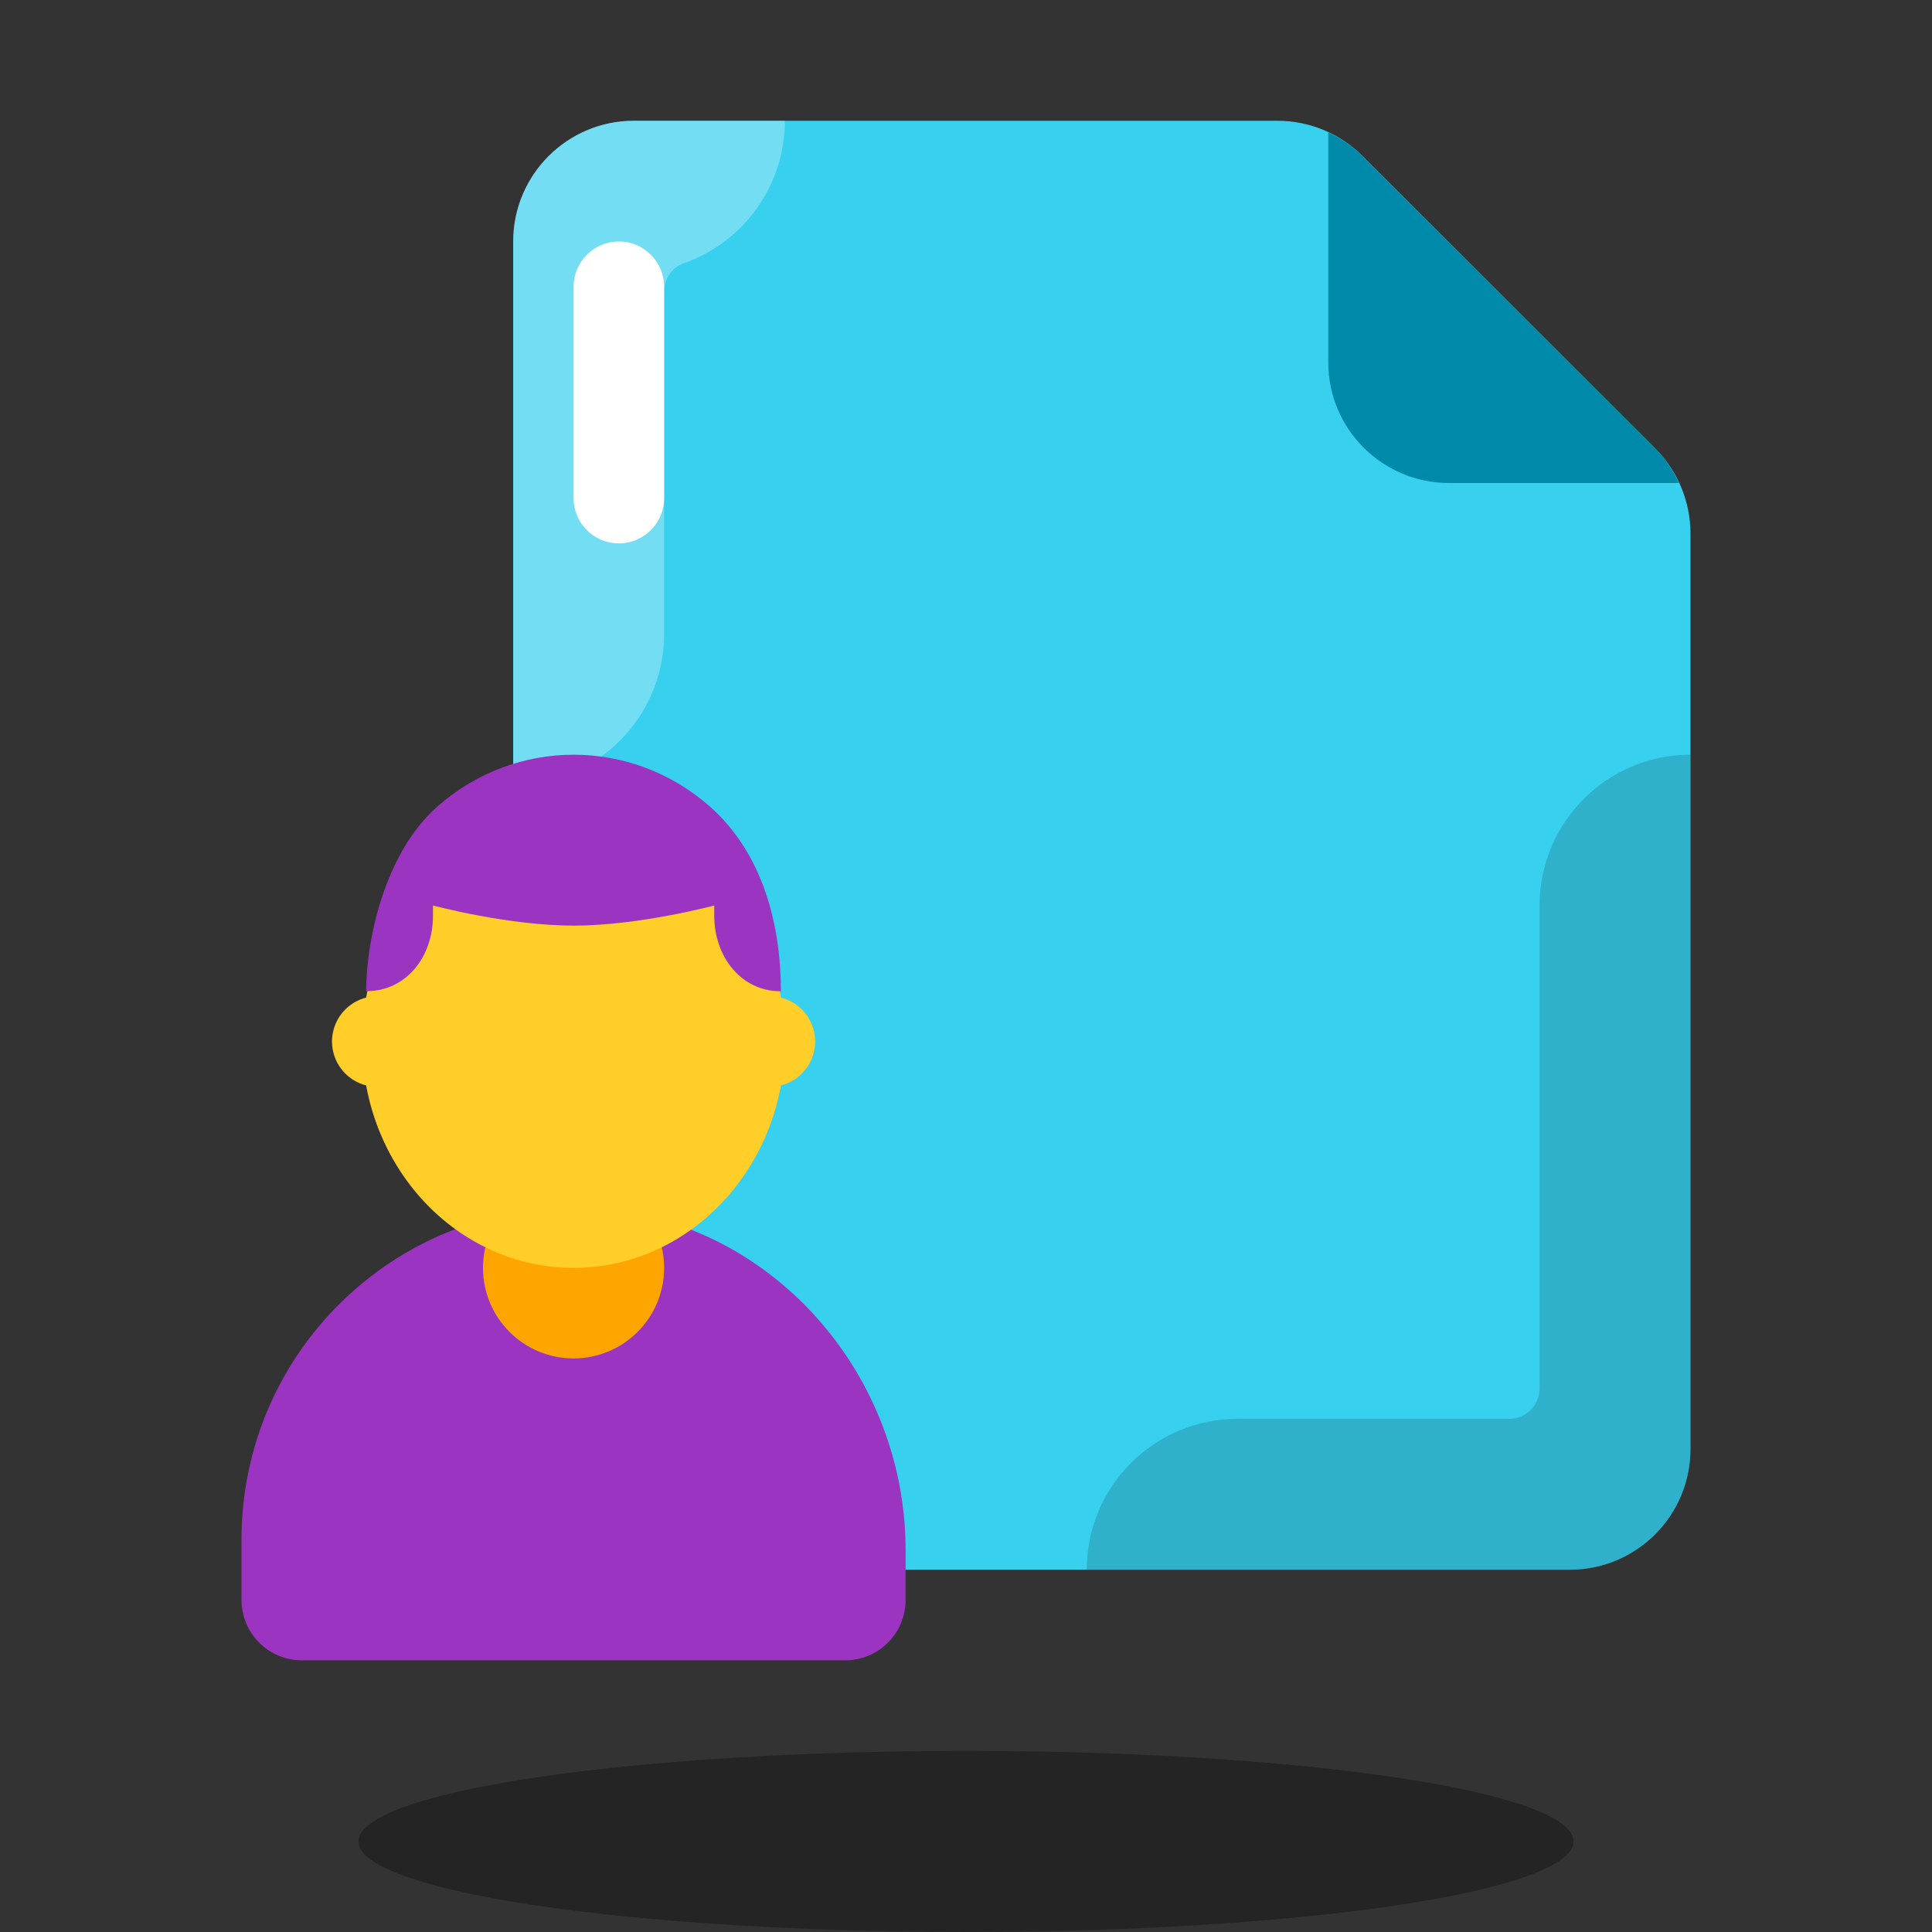 <svg xmlns="http://www.w3.org/2000/svg"  viewBox="0 0 64 64" width="64px" height="64px" baseProfile="basic"><rect x="0" y="0" width="64" height="64" fill="#333333" stroke="none"/><ellipse cx="32" cy="61" opacity=".3" rx="20.125" ry="3"/><path fill="#37d0ee" d="M52,52H21c-2.209,0-4-1.791-4-4V8c0-2.209,1.791-4,4-4h21.311c1.06,0,2.077,0.421,2.827,1.17 l9.689,9.68C55.578,15.601,56,16.619,56,17.68V48C56,50.209,54.209,52,52,52z"/><path fill="#fff" d="M17,8v18c2.762,0,5-2.238,5-5V9.652c0-0.42,0.264-0.795,0.66-0.934 C24.605,8.033,26,6.18,26,4h-5C18.791,4,17,5.791,17,8z" opacity=".3"/><path d="M56,48V25c-2.762,0-5,2.238-5,5v16c0,0.552-0.448,1-1,1h-9c-2.762,0-5,2.238-5,5h16 C54.209,52,56,50.209,56,48z" opacity=".15"/><path fill="#fff" d="M20.5,18c-0.829,0-1.5-0.672-1.5-1.5v-7C19,8.672,19.671,8,20.5,8S22,8.672,22,9.5v7 C22,17.328,21.329,18,20.5,18z"/><path fill="#008aa9" d="M54.827,14.851l-9.689-9.68C44.806,4.839,44.417,4.584,44,4.389V12c0,2.209,1.791,4,4,4h7.616 C55.42,15.579,55.162,15.185,54.827,14.851z"/><g><path fill="#9c34c2" d="M30,51.361L30,53c0,1.105-0.895,2-2,2H10c-1.105,0-2-0.895-2-2v-2 c0-6.145,5.026-11.105,11.195-10.998C25.254,40.106,30,45.301,30,51.361z"/><circle cx="19" cy="42" r="3" fill="orange"/><ellipse cx="19" cy="34.5" fill="#ffce29" rx="7.003" ry="7.5"/><circle cx="12.499" cy="34.501" r="1.501" fill="#ffce29"/><circle cx="25.501" cy="34.501" r="1.501" fill="#ffce29"/><path fill="#9c34c2" d="M14.344,29.996c0,0,2.485,0.667,4.658,0.667s4.658-0.667,4.658-0.667v0.338 c0,1.378,0.909,2.503,2.193,2.502h0.015c0.001-2.2-0.599-4.573-2.352-6.118c-2.6-2.29-6.428-2.29-9.028,0 c-1.754,1.545-2.359,4.447-2.359,6.115c0.008,0,0.015,0,0.023,0c1.283,0,2.191-1.117,2.191-2.495L14.344,29.996L14.344,29.996z"/></g></svg>